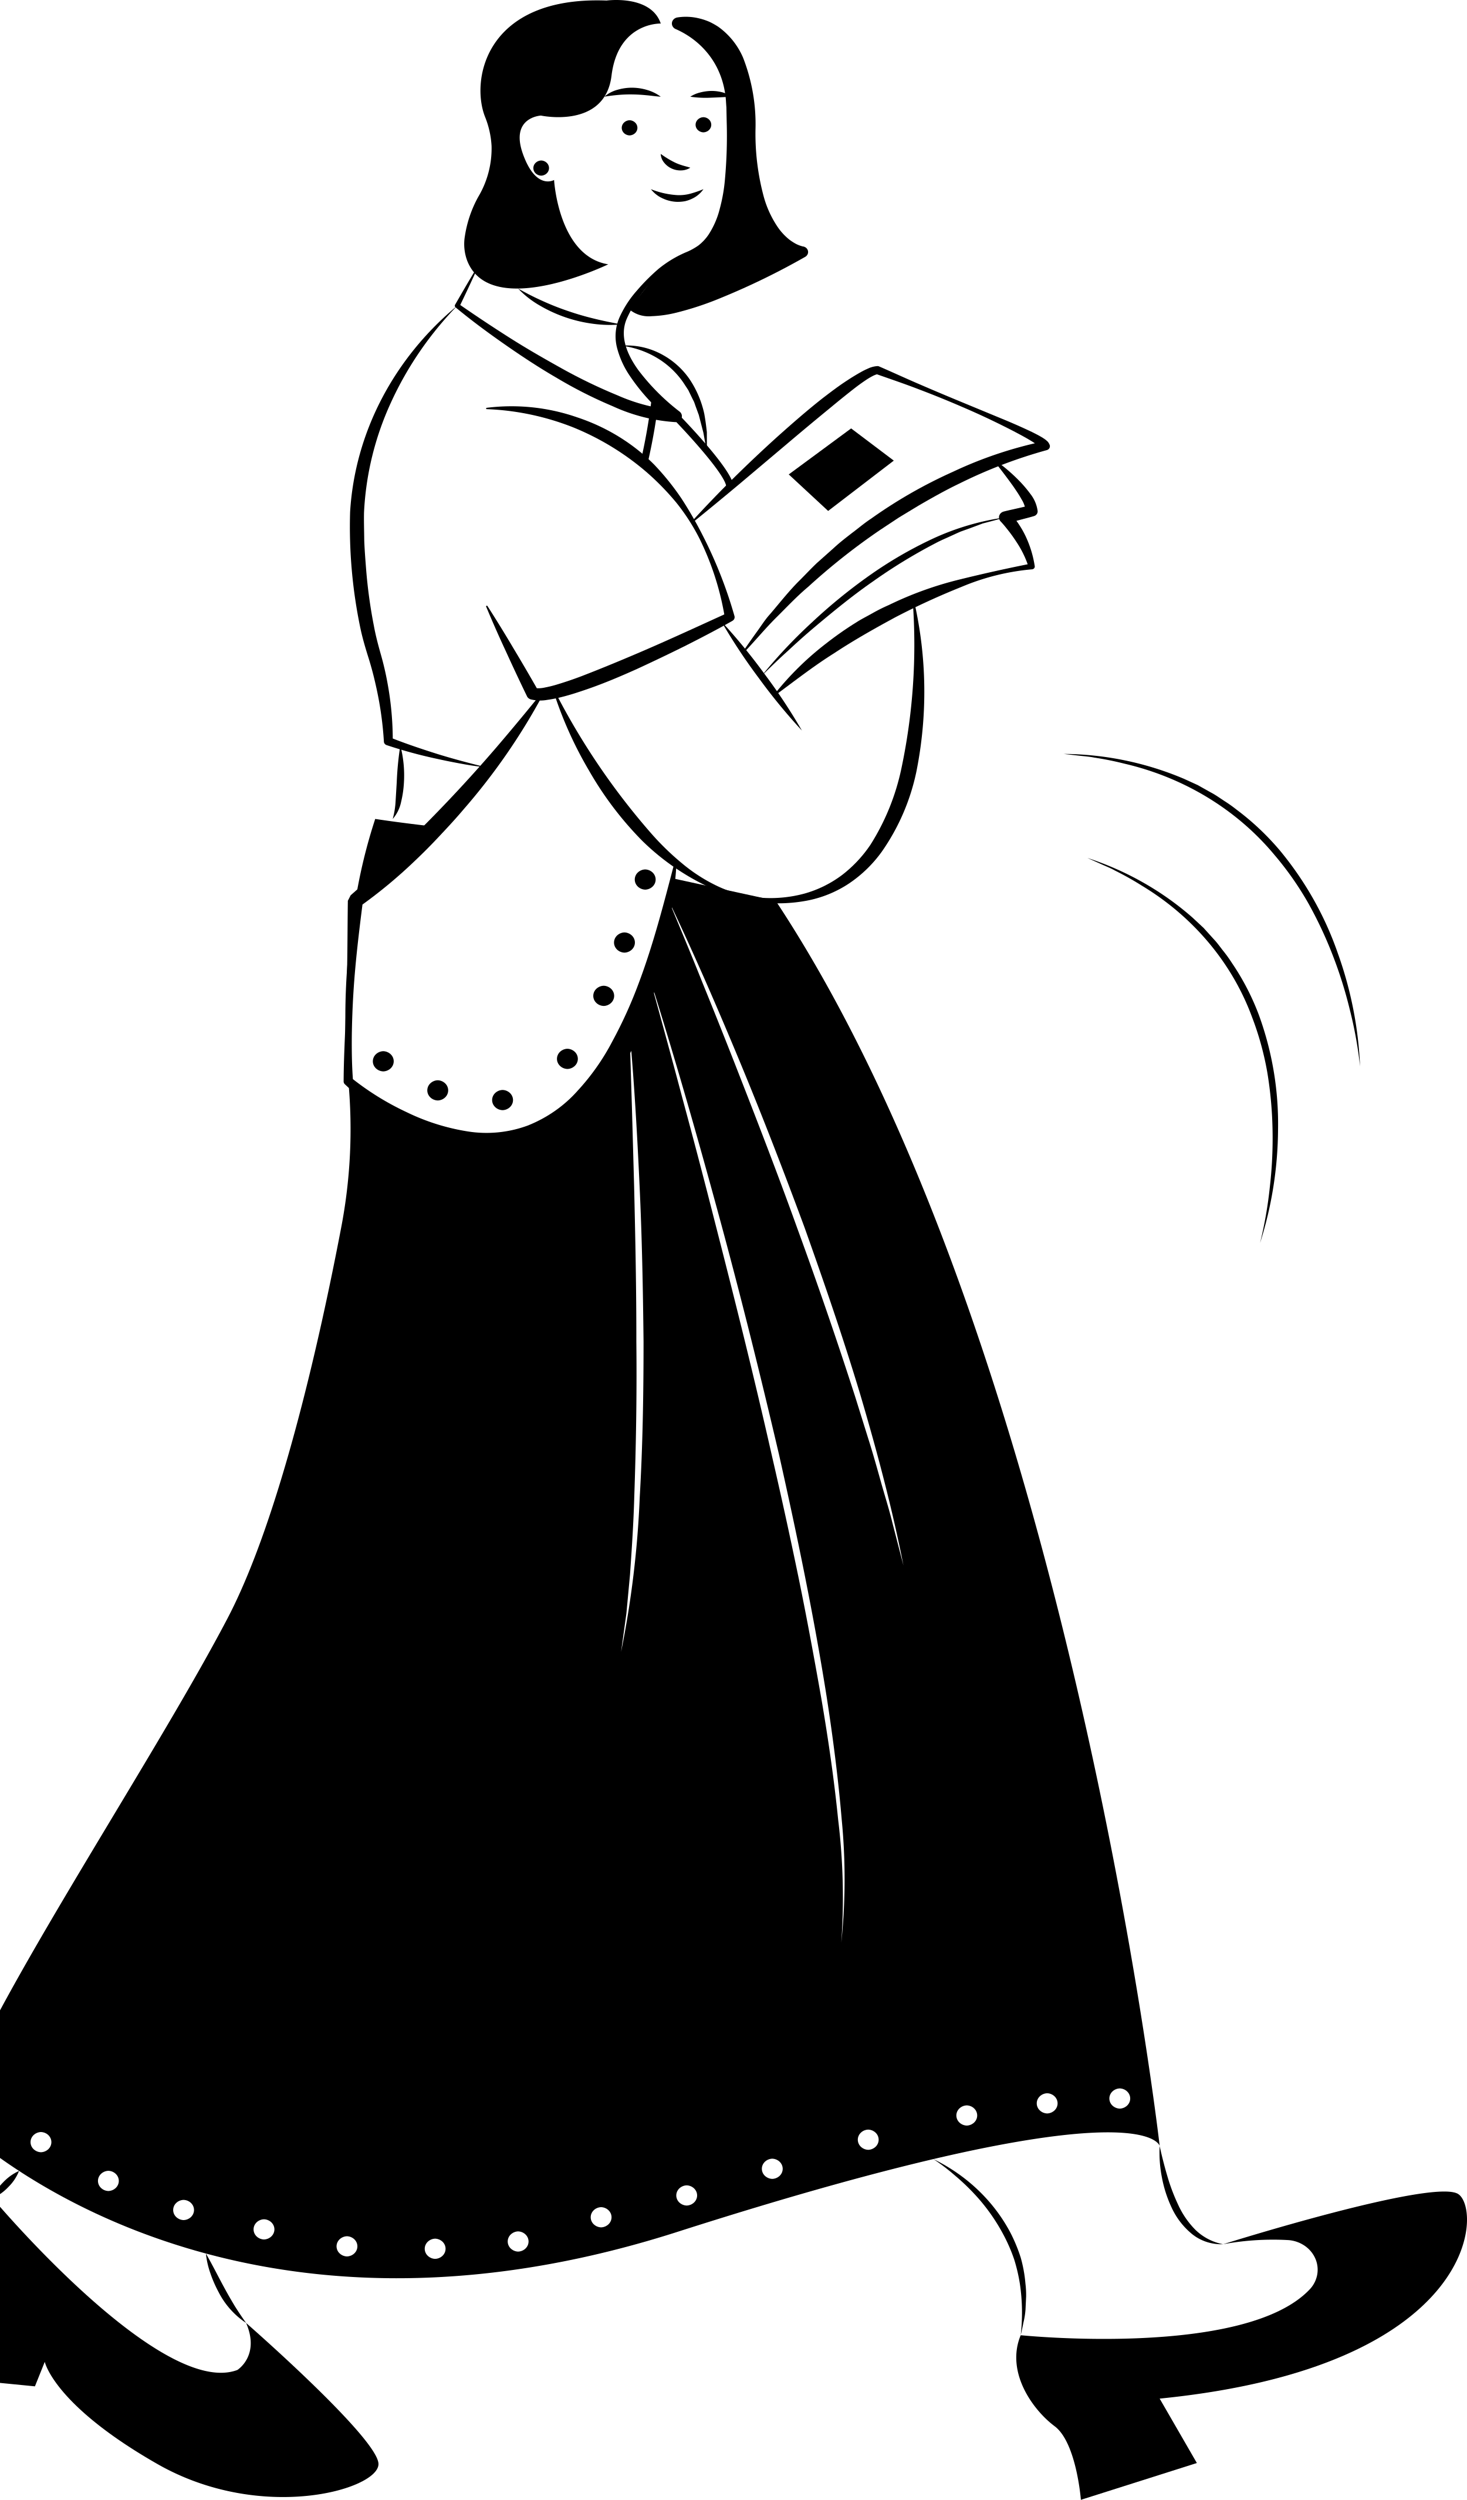 <svg width="206" height="351" fill="none" xmlns="http://www.w3.org/2000/svg"><path d="M48.916 151.822a95.38 95.38 0 01.98-25.256c-.1 1.399-1.284 18.29-.98 25.256zm.991-25.35a74.69 74.69 0 012.782-11.485s3.54.549 8.497 1.097a107.756 107.756 0 01-11.279 10.388zm59.014.001l-14.425-3.138a113.14 113.14 0 01-.577 3.138v.009c3.571 7.496 6.859 15.095 10.035 22.742 3.176 7.656 6.15 15.368 9.023 23.129 2.772 7.788 5.463 15.605 7.84 23.506 2.336 7.912 4.461 15.88 6.049 23.952l-1.548-5.974c-.485-2.004-1.123-3.97-1.669-5.945-.556-1.985-1.113-3.97-1.74-5.936l-1.841-5.898a645.824 645.824 0 00-8.042-23.403c-2.792-7.77-5.776-15.473-8.79-23.176a936.678 936.678 0 00-4.603-11.522c-1.527-3.838-3.126-7.647-4.714-11.475a100.155 100.155 0 01-2.69 10.804c3.49 11.059 6.676 22.193 9.711 33.356 3.044 11.172 5.836 22.401 8.466 33.658 2.529 11.286 4.886 22.609 6.687 34.018.88 5.709 1.618 11.436 2.104 17.183a86.522 86.522 0 01-.061 17.278 89.958 89.958 0 00-.435-17.23c-.576-5.728-1.406-11.437-2.377-17.118-1.002-5.681-2.043-11.352-3.207-17.004a752.496 752.496 0 00-3.702-16.928c-2.539-11.267-5.351-22.477-8.224-33.678-1.426-5.605-2.896-11.2-4.41-16.786-1.477-5.586-3.015-11.173-4.552-16.749a63.935 63.935 0 01-2.823 7.448v.009c.658 7.25 1.073 14.509 1.406 21.778.344 7.287.476 14.565.557 21.853 0 7.287-.112 14.584-.536 21.862a137.698 137.698 0 01-2.62 21.711l.748-5.416.506-5.435c.253-3.629.496-7.259.597-10.898.253-7.268.374-14.537.293-21.815.01-7.278-.141-14.556-.313-21.834l-.304-10.917-.334-10.889c-14 30.521-39.49 7.08-39.49 7.08a73.15 73.15 0 01-1.033 20.681c-2.913 15.236-8.537 40.624-15.942 54.745-11.056 21.107-35.485 57.279-38.712 70.2 0 0 35.95 37.042 101.864 15.936 65.903-21.097 67.754-12.061 67.754-12.061s-12.908-112.828-53.926-174.851zM-2.259 297.43a1.569 1.569 0 01-1.038-.433 1.37 1.37 0 01-.425-.985c0-.367.152-.72.425-.984a1.57 1.57 0 011.038-.434 1.57 1.57 0 011.037.434c.273.264.425.617.425.984 0 .368-.152.721-.425.985s-.645.42-1.037.433zm8.011 4.764a1.573 1.573 0 01-1.038-.433 1.373 1.373 0 01-.425-.985c0-.367.153-.72.425-.985a1.573 1.573 0 011.038-.433c.393.014.765.169 1.038.433.273.265.425.618.425.985s-.152.72-.425.985a1.573 1.573 0 01-1.038.433zm9.468 5.444a1.564 1.564 0 01-1.037-.433 1.37 1.37 0 01-.426-.985c0-.367.153-.72.426-.984.273-.265.644-.42 1.037-.433.393.013.765.168 1.038.433.273.264.425.617.425.984 0 .368-.152.721-.425.985-.273.265-.645.42-1.038.433zm10.56 4.083a1.564 1.564 0 01-1.037-.433 1.37 1.37 0 01-.425-.984c0-.368.152-.721.425-.985.273-.265.645-.42 1.038-.433.393.013.765.168 1.038.433.272.264.425.617.425.985 0 .367-.153.72-.425.984-.273.265-.645.42-1.038.433zm11.29 2.723a1.57 1.57 0 01-1.038-.434 1.37 1.37 0 01-.425-.984c0-.368.152-.721.425-.985s.645-.42 1.038-.433a1.57 1.57 0 011.038.433c.272.264.425.617.425.985 0 .367-.153.72-.425.984a1.57 1.57 0 01-1.038.434zm11.653 2.381a1.564 1.564 0 01-1.038-.433 1.37 1.37 0 01-.425-.984c0-.368.153-.721.425-.985a1.57 1.57 0 011.038-.433 1.57 1.57 0 011.038.433c.272.264.425.617.425.985 0 .367-.153.72-.425.984-.273.265-.645.42-1.038.433zm12.382.341a1.574 1.574 0 01-1.038-.433 1.373 1.373 0 01-.425-.985c0-.367.152-.72.425-.985a1.574 1.574 0 011.038-.433c.392.014.764.169 1.037.433.273.265.425.618.425.985s-.152.72-.425.985a1.573 1.573 0 01-1.038.433zm11.653-1.021a1.568 1.568 0 01-1.038-.433 1.373 1.373 0 01-.425-.985c0-.367.152-.72.425-.985a1.573 1.573 0 011.038-.433c.392.014.764.169 1.037.433.273.265.425.618.425.985s-.152.72-.425.985c-.273.264-.645.42-1.037.433zm11.653-3.403a1.564 1.564 0 01-1.038-.433 1.37 1.37 0 01-.425-.985c0-.367.152-.72.425-.984.273-.265.645-.42 1.038-.433a1.56 1.56 0 011.037.433c.273.264.426.617.426.984 0 .368-.153.721-.426.985a1.56 1.56 0 01-1.037.433zm12.017-3.062a1.574 1.574 0 01-1.038-.433 1.374 1.374 0 01-.425-.985c0-.367.153-.72.425-.985a1.574 1.574 0 011.038-.433c.393.014.765.169 1.038.433.273.265.425.618.425.985s-.153.72-.425.985a1.573 1.573 0 01-1.038.433zm12.017-3.743a1.574 1.574 0 01-1.037-.433 1.373 1.373 0 01-.426-.985c0-.367.153-.72.426-.985a1.574 1.574 0 011.037-.433c.393.014.765.169 1.038.433.273.265.425.618.425.985s-.152.72-.425.985a1.574 1.574 0 01-1.038.433zm13.474-4.083a1.57 1.57 0 01-1.037-.433 1.373 1.373 0 01-.426-.985c0-.368.153-.721.426-.985.272-.264.644-.42 1.037-.433a1.57 1.57 0 011.038.433c.273.264.425.617.425.985 0 .367-.152.72-.425.985a1.574 1.574 0 01-1.038.433zm13.838-3.403a1.574 1.574 0 01-1.037-.433 1.373 1.373 0 01-.426-.985c0-.367.153-.72.426-.985a1.574 1.574 0 011.037-.433c.393.014.765.169 1.038.433.273.265.425.618.425.985s-.152.72-.425.985a1.574 1.574 0 01-1.038.433zm11.289-1.701a1.57 1.57 0 01-1.037-.434 1.37 1.37 0 01-.426-.984c0-.368.153-.721.426-.985s.645-.42 1.037-.433a1.57 1.57 0 011.038.433c.273.264.425.617.425.985 0 .367-.152.72-.425.984a1.57 1.57 0 01-1.038.434zm10.197-.681a1.57 1.57 0 01-1.038-.433 1.37 1.37 0 01-.425-.985c0-.367.152-.72.425-.985a1.574 1.574 0 011.038-.433c.393.014.765.169 1.038.433.272.265.425.618.425.985 0 .368-.153.72-.425.985a1.57 1.57 0 01-1.038.433zM92.785 3.306s-5.992-.216-6.914 7.321c-.921 7.537-9.91 5.599-9.91 5.599s-4.378.215-2.534 5.383c1.843 5.168 4.378 3.66 4.378 3.66s.604 10.728 7.605 11.844c0 0-16.406 7.95-19.786-.461a6.686 6.686 0 01-.34-3.523 16.55 16.55 0 011.86-5.466 13.277 13.277 0 001.884-7.148 12.8 12.8 0 00-.902-4.074C66.052 11.273 68.126-.57 85.18.076c0 0 6.222-.862 7.605 3.23z" fill="#000"/><path d="M66.728 38.353c-.72 1.58-1.466 3.148-2.215 4.715l-.088-.384a212.11 212.11 0 007.163 4.757c2.422 1.538 4.918 2.965 7.422 4.36a73.751 73.751 0 007.734 3.721 25.127 25.127 0 008.125 2.072l-.585 1.488a27.956 27.956 0 01-5.904-6.397 12.557 12.557 0 01-1.766-3.979 6.571 6.571 0 01.466-4.334 14.867 14.867 0 012.376-3.595 28.052 28.052 0 013.045-3.05 16.146 16.146 0 013.757-2.277 8.842 8.842 0 001.838-1 6.702 6.702 0 001.377-1.469 11.937 11.937 0 001.607-3.7 23.23 23.23 0 00.71-4.003c.251-2.717.337-5.445.255-8.171l-.043-2.053c-.058-.665-.065-1.32-.186-1.965a11.86 11.86 0 00-1.191-3.706c-1.195-2.302-3.19-4.158-5.658-5.265l-.068-.028a.927.927 0 01-.295-.194.86.86 0 01-.193-.285.814.814 0 01.018-.661.885.885 0 01.28-.332.967.967 0 01.414-.17 7.75 7.75 0 013.064.138c.488.117.965.275 1.423.472.448.212.878.454 1.287.726a10.334 10.334 0 013.45 4.32 25.672 25.672 0 011.741 10.085 33.89 33.89 0 001.187 9.528 14.473 14.473 0 001.985 4.24 8.17 8.17 0 001.566 1.675c.296.227.613.431.945.61.296.153.61.272.936.354l.065.01c.17.028.327.104.45.217a.78.78 0 01.238.418.742.742 0 01-.06.47.808.808 0 01-.335.355 100.718 100.718 0 01-11.872 5.778 43.425 43.425 0 01-6.332 2.086 16.662 16.662 0 01-3.348.465 4.31 4.31 0 01-1.706-.174 4.11 4.11 0 01-1.475-.82.09.09 0 01-.027-.066.094.094 0 01.03-.064.105.105 0 01.069-.028c.026 0 .051.008.07.024l.007.006c.423.302.91.517 1.428.632a4.075 4.075 0 001.579.038 15.972 15.972 0 003.174-.666 51.224 51.224 0 006.056-2.392 99.098 99.098 0 005.798-2.952c1.9-1.035 3.799-2.1 5.627-3.217l.358 1.47a5.51 5.51 0 01-1.543-.488 8.707 8.707 0 01-1.26-.754 9.94 9.94 0 01-1.982-1.973 15.478 15.478 0 01-2.398-4.717c-.27-.823-.457-1.66-.661-2.493-.137-.838-.317-1.676-.415-2.517-.079-.84-.184-1.682-.242-2.523l-.075-2.522a25.613 25.613 0 00-1.491-9.355 8.426 8.426 0 00-2.713-3.578c-.306-.21-.627-.4-.962-.568a6.742 6.742 0 00-1.061-.371 5.948 5.948 0 00-2.181-.164l.157-1.67a12.881 12.881 0 013.84 2.616 12.577 12.577 0 012.597 3.627 12.907 12.907 0 011.185 4.18c.095.711.069 1.436.091 2.139l-.063 2.062a74.163 74.163 0 01-.655 8.259 30.273 30.273 0 01-.878 4.083 12.6 12.6 0 01-1.76 3.865 7.364 7.364 0 01-1.538 1.588 10.58 10.58 0 01-1.963 1.05 15.49 15.49 0 00-3.584 2.22 18.71 18.71 0 00-4.916 6.53c-1.085 2.471.026 5.063 1.593 7.238a30.691 30.691 0 005.793 5.832l.018.014a.83.83 0 01.29.43.784.784 0 01-.03.507.848.848 0 01-.34.398.94.94 0 01-.523.139 24.829 24.829 0 01-8.794-2.234 62.925 62.925 0 01-7.847-3.968c-2.519-1.46-4.937-3.055-7.303-4.705-2.366-1.652-4.68-3.357-6.894-5.191l-.018-.015a.298.298 0 01-.104-.173.285.285 0 01.033-.196c.87-1.511 1.742-3.02 2.642-4.518a.1.1 0 01.058-.044.108.108 0 01.075.005c.023.011.041.03.05.052a.09.09 0 01-.001.07z" fill="#000"/><path d="M92.412 38.23a16.465 16.465 0 014.74-2.863c5.353-2.308 5.542-12.432 5.542-20.433 0-8.828-7.374-11.628-7.374-11.628s9.679-1.938 9.679 14.643c0 16.58 7.605 17.442 7.605 17.442S92.422 47.43 88.406 43.337l4.006-5.107zm-7.545-24.652a4.65 4.65 0 011.845-.973 7.25 7.25 0 012.114-.29 7.483 7.483 0 012.099.335c.676.2 1.306.515 1.861.928-.714-.047-1.37-.152-2.029-.207a22.21 22.21 0 00-1.945-.112c-.648-.01-1.296.012-1.941.066-.653.056-1.308.135-2.004.253z" fill="#000"/><path d="M96.933 13.579c.416-.271.88-.471 1.371-.59a6.682 6.682 0 011.469-.217 5.866 5.866 0 011.497.15c.505.11.973.335 1.361.657-1.028.06-1.892.105-2.826.138a14.64 14.64 0 01-2.872-.139zm-8.526 5.433c.295-.01.574-.125.78-.324.204-.198.32-.463.32-.74 0-.275-.116-.54-.32-.739a1.177 1.177 0 00-.78-.324c-.295.01-.575.126-.78.324-.205.199-.32.464-.32.74 0 .276.115.54.32.74.205.198.485.314.78.323zm-12.412 5.651c.295-.01.574-.125.78-.324.205-.198.32-.463.32-.74 0-.275-.115-.54-.32-.739a1.176 1.176 0 00-.78-.324c-.295.01-.575.126-.78.324-.205.199-.32.464-.32.74 0 .276.115.54.32.74.205.198.485.314.78.323zm22.782-6.081c.295-.01.575-.126.78-.324.205-.199.32-.464.32-.74a1.03 1.03 0 00-.32-.74 1.177 1.177 0 00-.78-.323 1.172 1.172 0 00-.78.324c-.205.198-.32.463-.32.74 0 .275.115.54.32.739.205.198.485.314.78.324zm-7.374 7.979c1.178.477 2.436.76 3.717.837a6.03 6.03 0 001.806-.199 14.716 14.716 0 001.852-.638 3.954 3.954 0 01-1.561 1.324 4.72 4.72 0 01-1.025.365c-.362.065-.73.096-1.1.093a5.165 5.165 0 01-2.089-.512 4.287 4.287 0 01-1.6-1.27zm1.382-4.951c.611.453 1.266.852 1.956 1.194.323.157.66.288 1.006.393.36.122.745.2 1.186.35-.38.243-.829.375-1.29.38a2.92 2.92 0 01-1.358-.28 2.84 2.84 0 01-1.051-.844 2.011 2.011 0 01-.45-1.194zm9.678 46.984a.524.524 0 01-.323-.11.466.466 0 01-.174-.278c-.356-1.833-5.527-7.448-7.489-9.456a.454.454 0 01-.13-.34.46.46 0 01.164-.326.527.527 0 01.713.029c.742.76 7.264 7.492 7.737 9.923a.441.441 0 01-.081.354.526.526 0 01-.417.204zM64.21 42.928c-3.877 4.002-7.016 8.577-9.288 13.539a41.677 41.677 0 00-3.804 15.469c-.032 1.33.021 2.653.031 3.998.053 1.333.159 2.676.264 4.014a70.18 70.18 0 001.096 7.966c.243 1.325.578 2.583.948 3.9a41.2 41.2 0 01.946 4.04c.507 2.718.758 5.471.75 8.228l-.387-.54c2.19.871 4.48 1.641 6.769 2.361 2.298.709 4.632 1.318 6.984 1.894-1.202-.162-2.411-.311-3.604-.539a88.916 88.916 0 01-3.574-.716 66.191 66.191 0 01-7.048-1.92.584.584 0 01-.27-.186.526.526 0 01-.115-.295l-.003-.059a48.88 48.88 0 00-1.15-7.933 46.15 46.15 0 00-1.039-3.88c-.406-1.296-.812-2.664-1.097-4.008a69.592 69.592 0 01-1.455-16.406c.34-5.539 1.863-10.958 4.477-15.94 2.584-4.93 6.174-9.342 10.569-12.986zm4.137 14.332a28.116 28.116 0 0112.708 1.34c4.114 1.363 7.816 3.634 10.79 6.62a36.066 36.066 0 013.877 4.82 55.923 55.923 0 013.019 5.267 62.159 62.159 0 014.396 11.197.571.571 0 01-.026.38.618.618 0 01-.264.29l-.052.03c-2.165 1.226-4.37 2.368-6.591 3.492a260.894 260.894 0 01-6.75 3.23c-2.281 1.024-4.59 2.01-6.988 2.837-1.2.412-2.41.816-3.674 1.125-.644.164-1.297.292-1.957.383a5.52 5.52 0 01-2.308-.072.857.857 0 01-.308-.16.792.792 0 01-.212-.264 297.614 297.614 0 01-2.944-6.267 168.414 168.414 0 01-2.797-6.334.089.089 0 010-.068.098.098 0 01.05-.051.108.108 0 01.073-.006.1.1 0 01.059.042 191.552 191.552 0 013.655 5.94 278.237 278.237 0 013.509 6.008l-.52-.424c.48.053.967.024 1.436-.085.58-.11 1.153-.252 1.715-.426a51.443 51.443 0 003.459-1.178c2.29-.885 4.578-1.82 6.856-2.787 4.563-1.919 9.063-4.013 13.575-6.062l-.341.699a39.46 39.46 0 00-3.603-11.223 28.799 28.799 0 00-3.247-5.013 36.805 36.805 0 00-4.198-4.29 37.299 37.299 0 00-10.274-6.252 36.836 36.836 0 00-12.102-2.55h-.01a.104.104 0 01-.067-.026.09.09 0 01-.008-.127.103.103 0 01.064-.034z" fill="#000"/><path d="M87.209 48.537a10.3 10.3 0 015.436 1.074 11.108 11.108 0 014.159 3.59 14.123 14.123 0 012.09 4.891c.16.861.271 1.729.365 2.59-.006.87.022 1.735-.016 2.594-.191-.85-.316-1.696-.475-2.535l-.64-2.471-.436-1.193-.21-.597c-.084-.193-.188-.378-.28-.568l-.551-1.136-.694-1.058a11.86 11.86 0 00-3.758-3.5 12.78 12.78 0 00-4.99-1.681zm-14.463-8.029a38.725 38.725 0 003.427 1.744c1.155.527 2.34.996 3.547 1.405 1.205.418 2.432.777 3.677 1.076 1.246.315 2.516.553 3.812.82a17.43 17.43 0 01-3.969-.097 19.809 19.809 0 01-7.45-2.562 13.223 13.223 0 01-3.044-2.386zm28.538 46.729a82.47 82.47 0 016.076 7.401 79.904 79.904 0 015.244 7.937 81.4 81.4 0 01-6.076-7.4 80.687 80.687 0 01-5.244-7.938z" fill="#000"/><path d="M97.201 73.167a159.1 159.1 0 015.806-6.035 194.223 194.223 0 016.106-5.767c2.093-1.87 4.204-3.725 6.432-5.474 1.127-.86 2.254-1.724 3.465-2.504a29.976 29.976 0 011.865-1.136c.33-.185.67-.354 1.019-.506a3.67 3.67 0 011.311-.341.494.494 0 01.222.038l.012.006c1.988.858 3.945 1.771 5.935 2.617 1.982.86 3.977 1.694 5.976 2.52l6.003 2.483c1 .42 1.993.857 2.983 1.319.496.229.988.471 1.48.735.248.139.49.268.742.44.137.086.267.182.387.287.07.064.131.11.206.192.094.123.172.256.233.397.03.07.045.144.045.22a.556.556 0 01-.184.404.625.625 0 01-.201.123l-.06.019-.131.035a68.549 68.549 0 00-12.138 4.657c-1.956.935-3.837 2.001-5.701 3.082l-2.765 1.672-2.69 1.778a90.299 90.299 0 00-10.07 7.966c-1.648 1.38-3.092 2.944-4.62 4.447-1.506 1.52-2.862 3.162-4.349 4.723l-.005.005a.104.104 0 01-.066.03.104.104 0 01-.07-.018.093.093 0 01-.039-.058.094.094 0 01.014-.068 147.18 147.18 0 011.836-2.62c.639-.856 1.192-1.78 1.918-2.577 1.402-1.63 2.72-3.341 4.274-4.86.765-.77 1.507-1.562 2.294-2.313l2.445-2.178c.802-.742 1.67-1.413 2.539-2.084.881-.656 1.711-1.376 2.637-1.98a67.239 67.239 0 0111.524-6.602 57.277 57.277 0 0112.748-4.275l-.531.801a.05.05 0 00.002.038.055.055 0 00.027.028l-.08-.082a1.752 1.752 0 00-.238-.204c-.177-.144-.399-.286-.609-.425a26.668 26.668 0 00-1.352-.8 72.025 72.025 0 00-2.841-1.484 106.07 106.07 0 00-5.858-2.714c-1.98-.858-3.981-1.67-6.004-2.437-2.016-.78-4.075-1.473-6.114-2.192l.234.043a3.223 3.223 0 00-.729.295 9.906 9.906 0 00-.853.51 28.2 28.2 0 00-1.668 1.204 134.693 134.693 0 00-3.244 2.616 476.73 476.73 0 00-6.437 5.364l-6.422 5.417c-2.15 1.8-4.319 3.586-6.507 5.356a.105.105 0 01-.07.023.105.105 0 01-.068-.027.092.092 0 01-.03-.063.09.09 0 01.024-.066z" fill="#000"/><path d="M110.761 66.614l5.53 5.127 9.218-7.065-5.991-4.522-8.757 6.46zm29.043-1.944a24.697 24.697 0 013.436 2.961 17.52 17.52 0 011.476 1.758 4.88 4.88 0 01.989 2.351.654.654 0 01-.12.447.735.735 0 01-.394.278l-.111.032c-.606.18-1.222.328-1.832.493-.613.157-1.22.333-1.838.473l.437-1.394c.491.522.929 1.085 1.309 1.682.379.58.71 1.185.988 1.812a15.143 15.143 0 011.15 3.887l.007.042a.37.37 0 01-.079.29.412.412 0 01-.275.154l-.03.003a32.778 32.778 0 00-9.916 2.473c-3.146 1.26-6.22 2.67-9.211 4.225-2.948 1.596-5.865 3.233-8.65 5.077-2.844 1.78-5.465 3.833-8.205 5.855a.106.106 0 01-.143-.01.095.095 0 01-.005-.12 41.929 41.929 0 017.232-7.099 47.376 47.376 0 014.224-2.953c.723-.47 1.507-.85 2.257-1.278a24.454 24.454 0 012.326-1.162 49.487 49.487 0 019.799-3.549 220.734 220.734 0 0110.194-2.269l-.378.489a14.047 14.047 0 00-1.641-3.421 22.957 22.957 0 00-1.092-1.556c-.387-.49-.797-1.011-1.194-1.423a.843.843 0 01-.211-.379.795.795 0 01.012-.427.842.842 0 01.232-.369.927.927 0 01.394-.217l.01-.002c.611-.162 1.233-.286 1.849-.43.619-.136 1.233-.29 1.855-.41l-.625.756a3.924 3.924 0 00-.591-1.648c-.329-.603-.733-1.19-1.138-1.783-.834-1.175-1.734-2.336-2.64-3.505a.088.088 0 01-.02-.07.094.094 0 01.04-.063.111.111 0 01.123 0z" fill="#000"/><path d="M106.944 94.906a70.448 70.448 0 017.013-7.465 75.553 75.553 0 018.019-6.558 57.688 57.688 0 019.06-5.27 35.931 35.931 0 0110.144-2.97c-.851.24-1.7.47-2.546.69l-.635.166-.614.23-1.226.457-1.229.44c-.4.166-.792.355-1.188.531-.783.372-1.592.69-2.351 1.103a74.767 74.767 0 00-8.806 5.377c-2.822 1.958-5.473 4.126-8.093 6.327a93.922 93.922 0 00-3.832 3.407c-1.276 1.142-2.498 2.334-3.716 3.535zm-50.73 9.767a16.64 16.64 0 01.504 5.253 14.853 14.853 0 01-.385 2.633 5.313 5.313 0 01-1.188 2.435c.231-.834.368-1.688.408-2.548l.156-2.57a45.4 45.4 0 01.505-5.203zM-6.157 324.442s1.178-14.643 5.122-15.791c0 0 23.608 28.137 34.363 24.118 0 0 3.226-2.01 1.229-6.604 0 0 18.59 16.222 18.59 19.811 0 3.589-16.44 8.326-31.035 0C7.517 337.649 6.288 331.62 6.288 331.62l-1.383 3.445-11.676-1.148.614-9.475z" fill="#000"/><path d="M2.675 304.818a6.496 6.496 0 01-1.48 2.234 6.911 6.911 0 01-2.23 1.6 6.55 6.55 0 011.48-2.234 7.112 7.112 0 012.23-1.6zm26.238 11.597c.96 1.673 1.778 3.34 2.675 4.974.442.818.911 1.618 1.389 2.419a52.16 52.16 0 001.58 2.358 11.446 11.446 0 01-3.87-4.349 17.542 17.542 0 01-1.145-2.627c-.32-.9-.53-1.831-.629-2.775zm114.418 11.472s31.421 3.227 40.569-6.424a4.067 4.067 0 001.062-2.054 3.92 3.92 0 00-.253-2.269 4.227 4.227 0 00-1.492-1.805 4.653 4.653 0 00-2.285-.803 38.602 38.602 0 00-9.178.579s29.652-9.331 33.032-7.034c3.38 2.297 2.612 24.261-41.943 28.711l5.224 9.044L151.781 351s-.614-8.039-3.687-10.336c-3.073-2.297-6.914-7.609-4.763-12.777zm19.512-26.557a60.812 60.812 0 001.08 4.223 27.157 27.157 0 001.521 4.024 12.125 12.125 0 002.413 3.506 7.603 7.603 0 003.897 2.028c-1.629.06-3.22-.474-4.436-1.49a10.43 10.43 0 01-2.795-3.655 17.52 17.52 0 01-1.367-4.249 17.848 17.848 0 01-.313-4.387z" fill="#000"/><path d="M131.068 303.156c4.696 2.289 8.489 5.917 10.828 10.357a22.757 22.757 0 011.429 3.455 19.21 19.21 0 01.667 3.645c.075.61.108 1.225.099 1.839l-.087 1.838a11.033 11.033 0 01-.289 1.811 50.14 50.14 0 01-.384 1.787 27.78 27.78 0 00-.112-7.19 24.124 24.124 0 00-.813-3.477 23.346 23.346 0 00-1.42-3.295 26.584 26.584 0 00-4.211-5.928 30.696 30.696 0 00-2.702-2.557 27.67 27.67 0 00-3.005-2.285zM76.236 97.547a87.928 87.928 0 01-11.128 16.084c-1.062 1.258-2.182 2.471-3.315 3.672a79.662 79.662 0 01-3.495 3.528 68.537 68.537 0 01-7.724 6.408l.39-.767a2.558 2.558 0 01-.025.233l.008-.072c-.53 4.178-1.045 8.372-1.308 12.574-.134 2.101-.21 4.204-.238 6.306-.017 2.101.009 4.208.176 6.284l-.197-.416a38.679 38.679 0 007.709 4.772 30.344 30.344 0 008.546 2.703c2.871.464 5.824.173 8.528-.84 2.678-1.077 5.045-2.73 6.91-4.824a32.254 32.254 0 004.957-7.056 63.137 63.137 0 003.62-7.976c2.077-5.499 3.546-11.23 5.05-16.983a.143.143 0 01.024-.051.148.148 0 01.042-.038.138.138 0 01.055-.021.16.16 0 01.148.055.142.142 0 01.032.095 87.245 87.245 0 01-3 17.627 54.425 54.425 0 01-3.255 8.524c-.35.688-.683 1.383-1.065 2.06l-1.235 1.996a20.56 20.56 0 01-1.378 1.932l-.724.949c-.257.306-.554.589-.83.885a22.554 22.554 0 01-3.703 3.237 18.563 18.563 0 01-4.531 2.288 19.6 19.6 0 01-10.118.677 28.271 28.271 0 01-9.133-3.477 41.459 41.459 0 01-7.577-5.652l-.024-.022a.541.541 0 01-.174-.394c.008-2.136.093-4.244.182-6.355l.23-6.325c.138-4.217.122-8.437.18-12.667l.009-.073a.098.098 0 00-.006.045l.391-.767c2.426-2.106 4.768-4.404 7.114-6.641a205.862 205.862 0 0013.379-14.157 363.8 363.8 0 006.244-7.508.161.161 0 01.202-.036.143.143 0 01.066.082c.01.034.007.07-.01.102zM90.44 65.444a.55.55 0 01-.289-.085.49.49 0 01-.137-.133.455.455 0 01-.068-.355 81.581 81.581 0 001.57-9.017.452.452 0 01.186-.318.52.52 0 01.372-.101.533.533 0 01.34.174.462.462 0 01.107.348 82.466 82.466 0 01-1.587 9.115.468.468 0 01-.177.267.527.527 0 01-.317.105z" fill="#000"/><path d="M77.95 97.134a98.42 98.42 0 0013.435 19.817 37.588 37.588 0 004.312 4.208 23.347 23.347 0 005.136 3.301 17.531 17.531 0 005.974 1.587c2.063.157 4.14-.036 6.129-.572a15.892 15.892 0 005.334-2.634 18.123 18.123 0 003.967-4.239 32.494 32.494 0 004.34-10.707 83.773 83.773 0 001.598-23.395.089.089 0 01.025-.069.105.105 0 01.137-.012.09.09 0 01.038.056 57.08 57.08 0 01.312 23.842 30.432 30.432 0 01-4.863 11.267 18.113 18.113 0 01-4.584 4.452 16.139 16.139 0 01-6.036 2.443 21.847 21.847 0 01-12.649-1.463c-3.92-1.7-7.457-4.08-10.424-7.014a47.74 47.74 0 01-7.417-9.8 54.85 54.85 0 01-4.954-11.003.09.09 0 01.033-.1.104.104 0 01.035-.017.113.113 0 01.07.006.1.1 0 01.051.046zm-24.128 53.3a1.568 1.568 0 001.039-.433 1.37 1.37 0 00.426-.985 1.37 1.37 0 00-.426-.986 1.568 1.568 0 00-1.04-.433 1.569 1.569 0 00-1.039.433 1.371 1.371 0 00-.426.986c0 .367.153.721.426.985.274.265.646.42 1.04.433zm7.647 4.082a1.563 1.563 0 001.04-.432 1.37 1.37 0 00.426-.986 1.37 1.37 0 00-.427-.985 1.569 1.569 0 00-1.039-.433 1.568 1.568 0 00-1.04.433 1.37 1.37 0 00-.426.985c0 .368.153.722.426.986.274.265.647.42 1.04.432zm9.104 1.361a1.563 1.563 0 001.04-.432c.273-.264.426-.618.426-.986s-.153-.721-.426-.986a1.573 1.573 0 00-1.04-.432 1.572 1.572 0 00-1.04.432 1.372 1.372 0 00-.426.986c0 .368.153.722.427.986.273.265.646.42 1.039.432zm9.104-5.784a1.572 1.572 0 001.04-.432c.273-.265.426-.618.426-.986a1.37 1.37 0 00-.426-.986 1.563 1.563 0 00-1.04-.432 1.563 1.563 0 00-1.04.432 1.371 1.371 0 00-.426.986c0 .368.153.721.427.986.273.264.646.419 1.04.432zm5.098-8.847a1.573 1.573 0 001.04-.432c.273-.265.426-.618.426-.986s-.153-.721-.426-.986a1.573 1.573 0 00-1.04-.432 1.572 1.572 0 00-1.04.432 1.372 1.372 0 00-.425.986c0 .368.152.721.426.986.273.264.646.419 1.04.432zm2.913-7.486a1.573 1.573 0 001.04-.432c.273-.265.426-.619.426-.986 0-.368-.153-.722-.426-.986a1.569 1.569 0 00-1.04-.433 1.568 1.568 0 00-1.039.433 1.37 1.37 0 00-.426.986c0 .367.153.721.426.986.273.264.646.419 1.04.432zm2.914-8.847a1.573 1.573 0 001.04-.432c.273-.265.426-.618.426-.986s-.153-.721-.426-.986a1.573 1.573 0 00-1.04-.432 1.573 1.573 0 00-1.04.432 1.373 1.373 0 00-.426.986c0 .368.153.721.427.986.273.264.646.419 1.04.432zm86.336 49.629a57.914 57.914 0 001.385-7.959c.304-2.668.428-5.351.369-8.033a55.427 55.427 0 00-.736-7.986 41.911 41.911 0 00-2.133-7.735c-2.809-7.631-8.288-14.155-15.553-18.518a41.588 41.588 0 00-3.692-2.07c-.616-.351-1.282-.606-1.93-.901l-1.949-.876c5.493 1.797 10.521 4.651 14.759 8.378l1.549 1.442 1.411 1.562c.489.508.888 1.081 1.32 1.63a19.2 19.2 0 011.224 1.694 34.678 34.678 0 013.813 7.344 44.578 44.578 0 012.692 16.032 53.644 53.644 0 01-2.529 15.996zm14.047-24.808a57.862 57.862 0 00-1.438-7.951 60.322 60.322 0 00-2.425-7.714 57.262 57.262 0 00-3.456-7.337 43.978 43.978 0 00-4.69-6.678c-5.294-6.375-12.733-10.897-21.117-12.836a43.117 43.117 0 00-4.209-.846c-.704-.146-1.423-.188-2.137-.271l-2.148-.242a44.054 44.054 0 0116.862 3.48l1.965.897 1.875 1.053c.639.333 1.214.755 1.812 1.145.604.382 1.187.794 1.744 1.234a36.935 36.935 0 016.146 5.801c3.558 4.317 6.293 9.176 8.085 14.362a53.765 53.765 0 013.131 15.903z" fill="#000"/></svg>